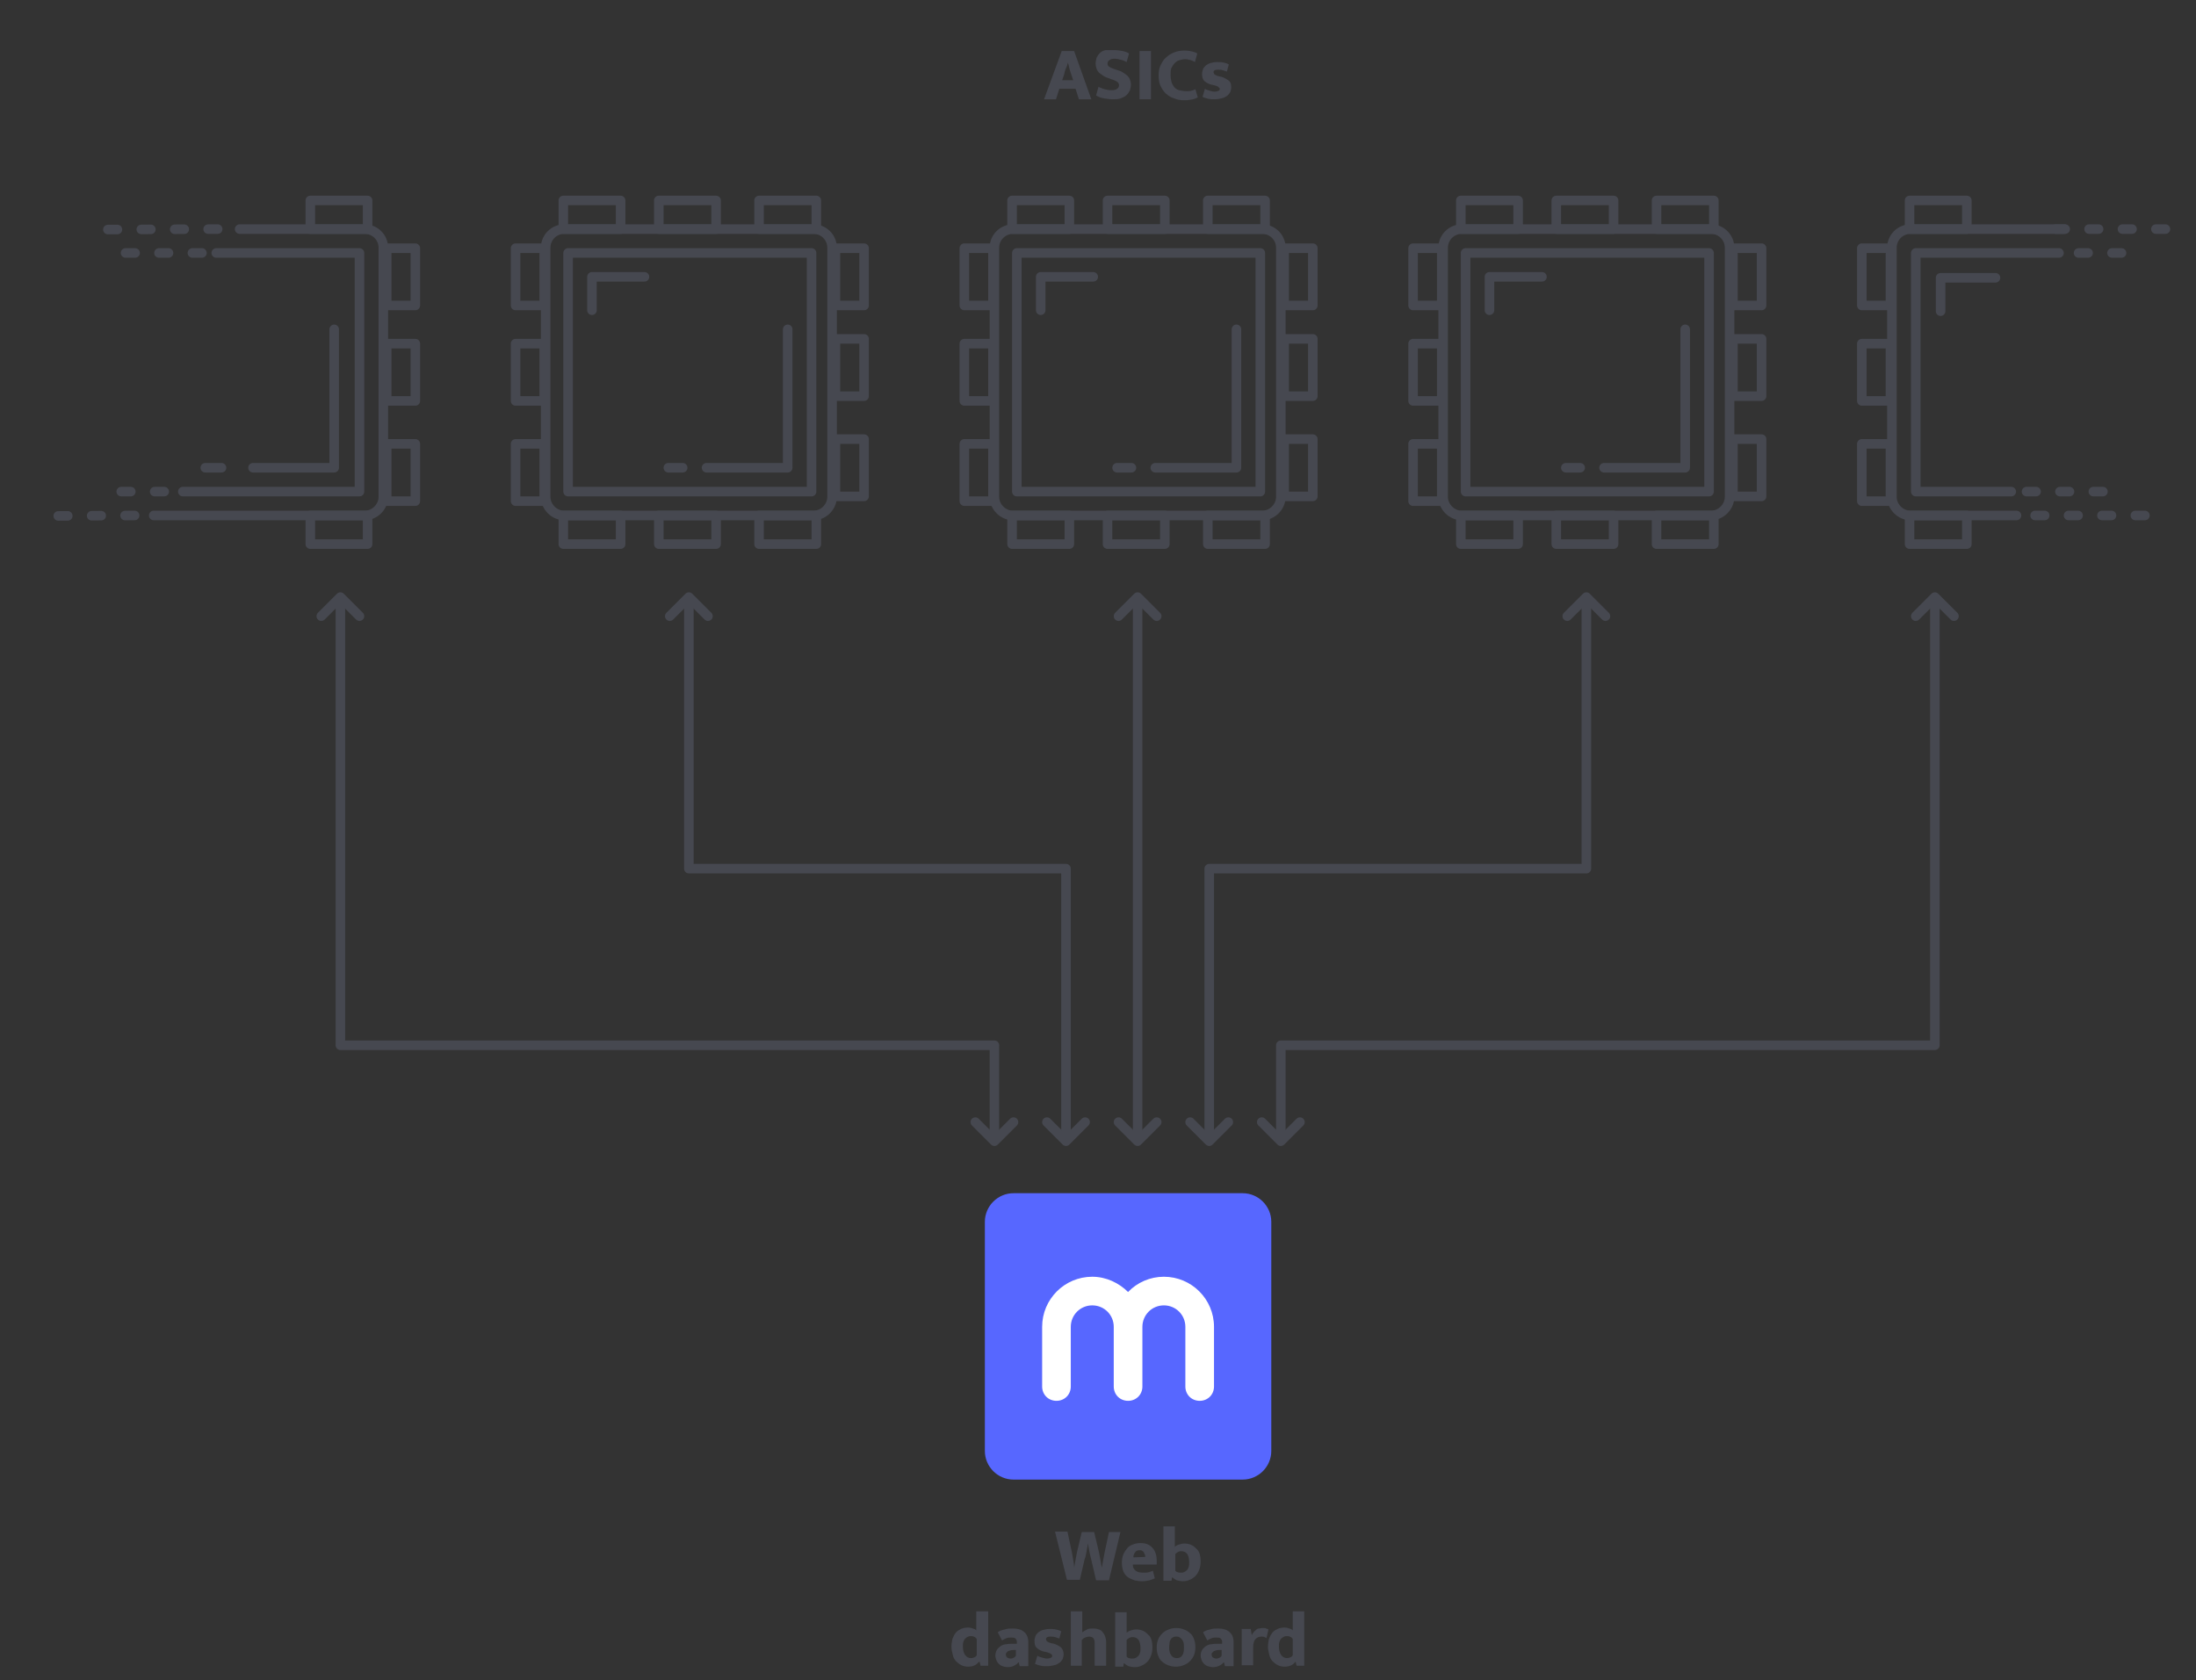 <?xml version="1.0" encoding="utf-8"?>
<!-- Generator: Adobe Illustrator 22.1.0, SVG Export Plug-In . SVG Version: 6.00 Build 0)  -->
<svg version="1.1" id="Layer_1" xmlns="http://www.w3.org/2000/svg" xmlns:xlink="http://www.w3.org/1999/xlink" x="0px" y="0px"
	 width="460px" height="352px" viewBox="0 0 460 352" style="enable-background:new 0 0 460 352;" xml:space="preserve">
<rect x="0" y="0" width="460" height="352" fill="#333333" stroke="none"/>
<style type="text/css">
	.st0{fill:none;stroke:#464850;stroke-width:2;stroke-linecap:round;stroke-linejoin:round;stroke-miterlimit:10;}
	
		.st1{fill:none;stroke:#464850;stroke-width:2;stroke-linecap:round;stroke-linejoin:round;stroke-miterlimit:10;stroke-dasharray:2,5;}
	.st2{enable-background:new    ;}
	.st3{fill:#464850;}
	.st4{fill:#5767FF;}
	.st5{fill:#FFFFFF;}
</style>
<g>
	<rect x="400" y="108" class="st0" width="12" height="6"/>
	<rect x="400" y="42" class="st0" width="12" height="6"/>
	<rect x="390" y="93" class="st0" width="6" height="12"/>
	<rect x="390" y="72" class="st0" width="6" height="12"/>
	<rect x="390" y="52" class="st0" width="6" height="12"/>
	<path class="st0" d="M422.4,108h-22.2c-2.1,0-3.9-1.8-3.9-3.9V51.9c0-2.2,1.8-3.9,3.9-3.9h32.2"/>
	<polyline class="st0" points="421.3,103 401.3,103 401.3,53 431.3,53 	"/>
	<path class="st0" d="M429.6,97.8"/>
	<polyline class="st0" points="418,58.2 406.5,58.2 406.5,65.2 	"/>
	<line class="st1" x1="426.3" y1="108" x2="451" y2="108"/>
	<line class="st1" x1="430.6" y1="48" x2="455.3" y2="48"/>
	<line class="st1" x1="424.5" y1="103" x2="442.2" y2="103"/>
	<line class="st1" x1="435.4" y1="53" x2="448.1" y2="53"/>
</g>
<g>
	<rect x="65" y="108" class="st0" width="12" height="6"/>
	<rect x="65" y="42" class="st0" width="12" height="6"/>
	<rect x="81" y="93" class="st0" width="6" height="12"/>
	<rect x="81" y="72" class="st0" width="6" height="12"/>
	<rect x="81" y="52" class="st0" width="6" height="12"/>
	<path class="st0" d="M50.2,48h26.2c2.1,0,3.9,1.7,3.9,3.9v52.2c0,2.1-1.8,3.9-3.9,3.9H32.2"/>
	<polyline class="st0" points="45.3,53 75.3,53 75.3,103 38.3,103 	"/>
	<polyline class="st0" points="70,69 70,98 53,98 	"/>
	<line class="st0" x1="46.4" y1="98" x2="43" y2="98"/>
	<line class="st1" x1="45.6" y1="48" x2="21.5" y2="48.1"/>
	<line class="st1" x1="28.2" y1="108" x2="11.5" y2="108.1"/>
	<line class="st1" x1="42.3" y1="53" x2="24.6" y2="53"/>
	<line class="st1" x1="34.4" y1="103" x2="21.8" y2="103"/>
</g>
<g class="st2">
	<path class="st3" d="M222.4,10.7h2.6l3.6,10.1H226l-0.7-2.2h-3.4l-0.7,2.2h-2.5L222.4,10.7z M222.5,16.8h2.3l-0.4-1.2
		c-0.1-0.4-0.3-0.8-0.4-1.3c-0.1-0.4-0.2-0.9-0.3-1.2h0c-0.1,0.4-0.2,0.8-0.4,1.2s-0.3,0.9-0.4,1.3L222.5,16.8z"/>
	<path class="st3" d="M233.4,10.5c0.7,0,1.3,0.1,1.8,0.2c0.5,0.1,1,0.3,1.3,0.5L236,13c-0.4-0.2-0.8-0.4-1.3-0.5
		c-0.4-0.1-0.8-0.2-1.2-0.2c-0.5,0-0.9,0.1-1.1,0.3c-0.3,0.2-0.4,0.4-0.4,0.7c0,0.3,0.1,0.6,0.4,0.7c0.2,0.2,0.6,0.3,1.1,0.5
		l0.9,0.3c0.4,0.1,0.7,0.3,1,0.5c0.3,0.2,0.6,0.4,0.8,0.6c0.2,0.2,0.4,0.5,0.5,0.8s0.2,0.6,0.2,1c0,0.4-0.1,0.8-0.2,1.2
		c-0.2,0.4-0.4,0.7-0.7,1c-0.3,0.3-0.7,0.5-1.2,0.7c-0.5,0.2-1.1,0.2-1.8,0.2c-0.6,0-1.2-0.1-1.8-0.2c-0.6-0.1-1.1-0.3-1.6-0.6
		l0.5-1.8c0.5,0.2,0.9,0.4,1.3,0.5c0.4,0.1,0.9,0.2,1.4,0.2c0.6,0,1-0.1,1.2-0.3c0.3-0.2,0.4-0.4,0.4-0.8c0-0.1,0-0.2-0.1-0.3
		c0-0.1-0.1-0.2-0.2-0.3c-0.1-0.1-0.3-0.2-0.5-0.3s-0.5-0.2-0.8-0.3l-0.8-0.3c-0.4-0.1-0.7-0.3-1-0.5c-0.3-0.2-0.6-0.4-0.8-0.6
		c-0.2-0.2-0.4-0.5-0.5-0.8c-0.1-0.3-0.2-0.7-0.2-1.1c0-0.4,0.1-0.8,0.2-1.2c0.2-0.4,0.4-0.7,0.7-1c0.3-0.3,0.7-0.5,1.2-0.6
		C232.2,10.5,232.7,10.5,233.4,10.5z"/>
	<path class="st3" d="M241.1,10.7v10.1h-2.4V10.7H241.1z"/>
	<path class="st3" d="M248.4,19.1c0.5,0,0.9,0,1.2-0.1c0.3-0.1,0.6-0.2,0.8-0.3l0.5,1.7c-0.2,0.1-0.6,0.3-1,0.4
		c-0.5,0.1-1.1,0.2-1.8,0.2c-0.8,0-1.5-0.1-2.2-0.4c-0.7-0.2-1.2-0.6-1.7-1c-0.5-0.5-0.8-1-1.1-1.6c-0.3-0.6-0.4-1.4-0.4-2.2
		c0-0.8,0.1-1.5,0.4-2.1c0.3-0.6,0.6-1.2,1.1-1.6c0.5-0.5,1-0.8,1.7-1.1c0.7-0.3,1.4-0.4,2.2-0.4c0.7,0,1.3,0.1,1.7,0.2
		c0.4,0.1,0.8,0.3,1,0.4l-0.5,1.8c-0.2-0.1-0.5-0.3-0.9-0.4s-0.7-0.2-1.1-0.2c-0.4,0-0.8,0.1-1.2,0.2c-0.4,0.1-0.7,0.3-1,0.6
		c-0.3,0.3-0.5,0.6-0.7,1c-0.2,0.4-0.2,0.9-0.2,1.5c0,0.6,0.1,1.1,0.2,1.5s0.4,0.8,0.6,1.1c0.3,0.3,0.6,0.5,1,0.6
		C247.6,19,248,19.1,248.4,19.1z"/>
	<path class="st3" d="M257,15c-0.3-0.1-0.6-0.2-0.9-0.3c-0.3-0.1-0.6-0.1-0.9-0.1c-0.3,0-0.5,0-0.7,0.1c-0.2,0.1-0.3,0.2-0.3,0.4
		c0,0.2,0.1,0.3,0.2,0.5c0.2,0.1,0.5,0.3,1,0.4l0.5,0.1c0.6,0.2,1.1,0.5,1.5,0.8s0.5,0.8,0.5,1.4c0,0.4-0.1,0.7-0.2,1
		c-0.2,0.3-0.4,0.6-0.7,0.8c-0.3,0.2-0.6,0.4-1.1,0.5c-0.4,0.1-0.9,0.2-1.4,0.2c-0.5,0-1,0-1.4-0.1c-0.4-0.1-0.8-0.2-1.2-0.4
		l0.5-1.7c0.3,0.2,0.6,0.3,1,0.4c0.3,0.1,0.7,0.2,1,0.2c0.4,0,0.7-0.1,0.9-0.2c0.2-0.1,0.2-0.3,0.2-0.4c0-0.1,0-0.2-0.1-0.2
		s-0.1-0.1-0.2-0.2c-0.1-0.1-0.2-0.1-0.4-0.2c-0.2-0.1-0.4-0.1-0.7-0.2l-0.5-0.1c-0.6-0.2-1.1-0.5-1.4-0.8c-0.3-0.4-0.4-0.8-0.4-1.4
		c0-0.4,0.1-0.7,0.2-1c0.1-0.3,0.3-0.5,0.6-0.8c0.3-0.2,0.6-0.4,1-0.5c0.4-0.1,0.8-0.2,1.3-0.2s0.9,0,1.4,0.1
		c0.4,0.1,0.8,0.2,1.1,0.4L257,15z"/>
</g>
<polyline class="st0" points="71.3,127 71.3,219 208.3,219 208.3,237 "/>
<g>
	<g>
		<path class="st3" d="M223.6,320.9l0.9,4.2c0.1,0.6,0.2,1.1,0.3,1.7c0.1,0.5,0.2,1.1,0.2,1.7h0c0.1-0.6,0.2-1.2,0.3-1.7
			s0.2-1.1,0.3-1.6l1-4.2h2.6l1,4.2c0.1,0.5,0.2,1.1,0.3,1.6c0.1,0.5,0.2,1.1,0.3,1.7h0c0.1-0.6,0.2-1.2,0.3-1.7s0.2-1.1,0.3-1.6
			l0.9-4.2h2.4l-2.4,10.1h-2.7l-1-4.3c-0.1-0.5-0.3-1.1-0.4-1.7c-0.1-0.6-0.2-1.1-0.3-1.7h0c-0.1,0.6-0.2,1.1-0.3,1.7
			s-0.2,1.1-0.4,1.6l-1,4.3h-2.7l-2.5-10.1H223.6z"/>
		<path class="st3" d="M242.3,327.8h-5v0.1c0,0.5,0.2,0.9,0.6,1.2s0.9,0.4,1.6,0.4c0.4,0,0.8,0,1.2-0.1c0.3-0.1,0.6-0.2,0.8-0.3
			l0.4,1.6c-0.3,0.1-0.7,0.3-1.1,0.4c-0.4,0.1-1,0.2-1.6,0.2c-0.6,0-1.1-0.1-1.6-0.2c-0.5-0.2-1-0.4-1.4-0.7
			c-0.4-0.3-0.7-0.7-0.9-1.2c-0.2-0.5-0.3-1.1-0.3-1.8c0-0.6,0.1-1.2,0.3-1.7s0.5-0.9,0.8-1.3c0.3-0.4,0.7-0.6,1.2-0.8
			s1-0.3,1.6-0.3c1.1,0,1.9,0.3,2.5,1c0.6,0.6,0.9,1.6,0.9,2.7V327.8z M239.9,326.2c0-0.2,0-0.4-0.1-0.5s-0.1-0.3-0.2-0.5
			c-0.1-0.1-0.2-0.2-0.4-0.3c-0.1-0.1-0.3-0.1-0.5-0.1c-0.4,0-0.7,0.1-0.9,0.4s-0.4,0.6-0.4,1.1L239.9,326.2z"/>
		<path class="st3" d="M251.5,327.2c0,0.6-0.1,1.2-0.3,1.7c-0.2,0.5-0.4,0.9-0.8,1.3c-0.3,0.3-0.7,0.6-1.2,0.8
			c-0.4,0.2-0.9,0.3-1.4,0.3c-0.5,0-0.9-0.1-1.3-0.2c-0.4-0.2-0.7-0.4-0.9-0.6h-0.1l-0.1,0.7h-1.7v-11.4h2.4v4.3
			c0.2-0.2,0.5-0.4,0.9-0.5c0.3-0.1,0.7-0.2,1.1-0.2c1.1,0,1.9,0.4,2.5,1.1C251.2,324.9,251.5,325.9,251.5,327.2z M249.1,327.3
			c0-0.8-0.2-1.4-0.4-1.7c-0.3-0.4-0.7-0.6-1.3-0.6c-0.3,0-0.5,0.1-0.7,0.2c-0.2,0.1-0.4,0.3-0.5,0.4v3.5c0.1,0.1,0.3,0.3,0.5,0.3
			c0.2,0.1,0.4,0.1,0.6,0.1c0.2,0,0.5,0,0.7-0.1c0.2-0.1,0.4-0.2,0.6-0.4s0.3-0.4,0.4-0.7S249.1,327.6,249.1,327.3z"/>
		<path class="st3" d="M204.6,337.6h2.4V349h-1.6l-0.2-0.8H205c-0.1,0.2-0.4,0.5-0.8,0.7c-0.4,0.2-0.9,0.3-1.4,0.3
			c-0.5,0-1-0.1-1.4-0.3c-0.4-0.2-0.8-0.5-1.1-0.8c-0.3-0.3-0.6-0.8-0.7-1.3s-0.3-1.1-0.3-1.7c0-0.6,0.1-1.2,0.2-1.7
			c0.2-0.5,0.4-0.9,0.7-1.3s0.7-0.6,1.1-0.8c0.4-0.2,1-0.3,1.5-0.3c0.4,0,0.7,0.1,1,0.2c0.3,0.1,0.6,0.2,0.7,0.4V337.6z
			 M204.6,343.4c-0.1-0.1-0.2-0.3-0.4-0.4c-0.2-0.1-0.4-0.2-0.7-0.2s-0.5,0-0.7,0.1c-0.2,0.1-0.4,0.2-0.6,0.4
			c-0.2,0.2-0.3,0.4-0.4,0.7c-0.1,0.3-0.1,0.6-0.1,1c0,0.8,0.2,1.4,0.5,1.8c0.3,0.4,0.7,0.6,1.2,0.6c0.3,0,0.6-0.1,0.8-0.2
			s0.4-0.3,0.4-0.5V343.4z"/>
		<path class="st3" d="M209,342c0.4-0.3,0.9-0.5,1.5-0.6c0.5-0.2,1.1-0.2,1.7-0.2c0.9,0,1.7,0.2,2.3,0.7c0.6,0.5,0.9,1.2,0.9,2.2v5
			h-1.8l-0.2-0.8h-0.1c-0.2,0.3-0.5,0.5-0.9,0.7s-0.8,0.3-1.3,0.3c-0.4,0-0.8-0.1-1.1-0.2c-0.3-0.1-0.6-0.3-0.8-0.5
			c-0.2-0.2-0.4-0.5-0.5-0.8c-0.1-0.3-0.2-0.6-0.2-0.9c0-0.4,0.1-0.8,0.3-1.2c0.2-0.3,0.5-0.6,0.8-0.8c0.3-0.2,0.7-0.4,1.2-0.4
			c0.5-0.1,0.9-0.1,1.4-0.1h0.8v-0.4c0-0.3-0.1-0.5-0.3-0.7c-0.2-0.2-0.5-0.2-0.9-0.2c-0.3,0-0.6,0-0.9,0.1c-0.3,0.1-0.7,0.3-1,0.5
			L209,342z M212.9,345.7l-0.5,0c-0.3,0-0.5,0-0.8,0.1c-0.2,0.1-0.4,0.1-0.5,0.2s-0.2,0.2-0.3,0.3c-0.1,0.1-0.1,0.2-0.1,0.3
			c0,0.3,0.1,0.6,0.3,0.7c0.2,0.1,0.4,0.2,0.7,0.2s0.5-0.1,0.7-0.2s0.4-0.3,0.4-0.5V345.7z"/>
		<path class="st3" d="M221.9,343.3c-0.3-0.1-0.6-0.2-0.9-0.3s-0.6-0.1-0.9-0.1c-0.3,0-0.5,0-0.7,0.1c-0.2,0.1-0.3,0.2-0.3,0.4
			c0,0.2,0.1,0.3,0.2,0.5c0.2,0.1,0.5,0.3,1,0.4l0.5,0.1c0.6,0.2,1.1,0.5,1.5,0.8c0.3,0.4,0.5,0.8,0.5,1.4c0,0.4-0.1,0.7-0.2,1
			c-0.2,0.3-0.4,0.6-0.7,0.8c-0.3,0.2-0.6,0.4-1.1,0.5c-0.4,0.1-0.9,0.2-1.4,0.2c-0.5,0-1,0-1.4-0.1c-0.4-0.1-0.8-0.2-1.2-0.4
			l0.5-1.7c0.3,0.2,0.6,0.3,1,0.4s0.7,0.2,1,0.2c0.4,0,0.7-0.1,0.9-0.2c0.2-0.1,0.2-0.3,0.2-0.4c0-0.1,0-0.2-0.1-0.2
			c0-0.1-0.1-0.1-0.2-0.2c-0.1-0.1-0.2-0.1-0.4-0.2c-0.2-0.1-0.4-0.1-0.7-0.2l-0.5-0.1c-0.6-0.2-1.1-0.5-1.4-0.8s-0.4-0.8-0.4-1.4
			c0-0.4,0.1-0.7,0.2-1c0.1-0.3,0.3-0.5,0.6-0.8c0.3-0.2,0.6-0.4,1-0.5c0.4-0.1,0.8-0.2,1.3-0.2s0.9,0,1.4,0.1
			c0.4,0.1,0.8,0.2,1.1,0.4L221.9,343.3z"/>
		<path class="st3" d="M226.7,349h-2.4v-11.4h2.4v4.4c0.3-0.2,0.6-0.4,1-0.6s0.8-0.2,1.3-0.2c0.5,0,0.9,0.1,1.2,0.2
			c0.3,0.1,0.6,0.3,0.8,0.6c0.2,0.3,0.4,0.5,0.5,0.9c0.1,0.3,0.2,0.7,0.2,1.1v5h-2.4v-4.7c0-0.5-0.1-0.9-0.3-1.1
			c-0.2-0.2-0.5-0.3-0.9-0.3c-0.3,0-0.5,0.1-0.8,0.2s-0.5,0.3-0.7,0.5V349z"/>
		<path class="st3" d="M241.4,345.2c0,0.6-0.1,1.2-0.3,1.7c-0.2,0.5-0.4,0.9-0.8,1.3c-0.3,0.3-0.7,0.6-1.2,0.8
			c-0.4,0.2-0.9,0.3-1.4,0.3c-0.5,0-0.9-0.1-1.3-0.2c-0.4-0.2-0.7-0.4-0.9-0.6h-0.1l-0.1,0.7h-1.7v-11.4h2.4v4.3
			c0.2-0.2,0.5-0.4,0.9-0.5c0.3-0.1,0.7-0.2,1.1-0.2c1.1,0,1.9,0.4,2.5,1.1C241.1,342.9,241.4,343.9,241.4,345.2z M238.9,345.3
			c0-0.8-0.2-1.4-0.4-1.7c-0.3-0.4-0.7-0.6-1.3-0.6c-0.3,0-0.5,0.1-0.7,0.2c-0.2,0.1-0.4,0.3-0.5,0.4v3.5c0.1,0.1,0.3,0.3,0.5,0.3
			c0.2,0.1,0.4,0.1,0.6,0.1c0.2,0,0.5,0,0.7-0.1c0.2-0.1,0.4-0.2,0.6-0.4s0.3-0.4,0.4-0.7S238.9,345.6,238.9,345.3z"/>
		<path class="st3" d="M250.4,345.1c0,0.6-0.1,1.2-0.3,1.7c-0.2,0.5-0.5,0.9-0.9,1.3c-0.4,0.4-0.8,0.6-1.3,0.8
			c-0.5,0.2-1,0.3-1.6,0.3s-1.1-0.1-1.6-0.3s-0.9-0.4-1.3-0.8c-0.4-0.3-0.6-0.7-0.8-1.2c-0.2-0.5-0.3-1-0.3-1.7
			c0-0.7,0.1-1.2,0.3-1.7c0.2-0.5,0.5-0.9,0.9-1.3c0.4-0.4,0.8-0.6,1.3-0.8c0.5-0.2,1-0.3,1.6-0.3s1.1,0.1,1.6,0.3
			c0.5,0.2,0.9,0.4,1.3,0.8c0.4,0.3,0.6,0.7,0.8,1.2C250.3,343.9,250.4,344.5,250.4,345.1z M248,345.2c0-0.4,0-0.8-0.1-1.1
			c-0.1-0.3-0.2-0.5-0.4-0.7s-0.3-0.3-0.5-0.4c-0.2-0.1-0.4-0.1-0.6-0.1c-0.2,0-0.4,0-0.6,0.1c-0.2,0.1-0.4,0.2-0.5,0.4
			c-0.1,0.2-0.3,0.4-0.3,0.7s-0.1,0.7-0.1,1.1c0,0.8,0.2,1.3,0.5,1.7c0.3,0.4,0.7,0.5,1.1,0.5c0.2,0,0.4,0,0.6-0.1s0.4-0.2,0.5-0.4
			c0.1-0.2,0.3-0.4,0.3-0.7C248,346,248,345.6,248,345.2z"/>
		<path class="st3" d="M252,342c0.4-0.3,0.9-0.5,1.5-0.6c0.5-0.2,1.1-0.2,1.7-0.2c0.9,0,1.7,0.2,2.3,0.7c0.6,0.5,0.9,1.2,0.9,2.2v5
			h-1.8l-0.2-0.8h-0.1c-0.2,0.3-0.5,0.5-0.9,0.7s-0.8,0.3-1.3,0.3c-0.4,0-0.8-0.1-1.1-0.2c-0.3-0.1-0.6-0.3-0.8-0.5
			c-0.2-0.2-0.4-0.5-0.5-0.8c-0.1-0.3-0.2-0.6-0.2-0.9c0-0.4,0.1-0.8,0.3-1.2c0.2-0.3,0.5-0.6,0.8-0.8c0.3-0.2,0.7-0.4,1.2-0.4
			c0.5-0.1,0.9-0.1,1.4-0.1h0.8v-0.4c0-0.3-0.1-0.5-0.3-0.7c-0.2-0.2-0.5-0.2-0.9-0.2c-0.3,0-0.6,0-0.9,0.1c-0.3,0.1-0.7,0.3-1,0.5
			L252,342z M256,345.7l-0.5,0c-0.3,0-0.5,0-0.8,0.1c-0.2,0.1-0.4,0.1-0.5,0.2s-0.2,0.2-0.3,0.3c-0.1,0.1-0.1,0.2-0.1,0.3
			c0,0.3,0.1,0.6,0.3,0.7c0.2,0.1,0.4,0.2,0.7,0.2s0.5-0.1,0.7-0.2s0.4-0.3,0.4-0.5V345.7z"/>
		<path class="st3" d="M260.1,349v-7.7h1.9l0.2,1.3c0.1-0.2,0.2-0.4,0.4-0.6c0.1-0.2,0.3-0.3,0.5-0.5s0.4-0.3,0.7-0.3
			c0.3-0.1,0.5-0.1,0.8-0.1c0.2,0,0.5,0,0.6,0.1c0.2,0.1,0.4,0.1,0.5,0.2l-0.4,1.8c-0.1-0.1-0.3-0.1-0.4-0.2
			c-0.2-0.1-0.4-0.1-0.7-0.1c-0.5,0-0.9,0.2-1.2,0.5s-0.5,0.9-0.5,1.7v3.8H260.1z"/>
		<path class="st3" d="M270.8,337.6h2.4V349h-1.6l-0.2-0.8h-0.1c-0.1,0.2-0.4,0.5-0.8,0.7c-0.4,0.2-0.9,0.3-1.4,0.3
			c-0.5,0-1-0.1-1.4-0.3c-0.4-0.2-0.8-0.5-1.1-0.8c-0.3-0.3-0.6-0.8-0.7-1.3s-0.3-1.1-0.3-1.7c0-0.6,0.1-1.2,0.2-1.7
			c0.2-0.5,0.4-0.9,0.7-1.3s0.7-0.6,1.1-0.8c0.4-0.2,1-0.3,1.5-0.3c0.4,0,0.7,0.1,1,0.2c0.3,0.1,0.6,0.2,0.7,0.4V337.6z
			 M270.8,343.4c-0.1-0.1-0.2-0.3-0.4-0.4c-0.2-0.1-0.4-0.2-0.7-0.2s-0.5,0-0.7,0.1c-0.2,0.1-0.4,0.2-0.6,0.4
			c-0.2,0.2-0.3,0.4-0.4,0.7c-0.1,0.3-0.1,0.6-0.1,1c0,0.8,0.2,1.4,0.5,1.8c0.3,0.4,0.7,0.6,1.2,0.6c0.3,0,0.6-0.1,0.8-0.2
			s0.4-0.3,0.4-0.5V343.4z"/>
	</g>
</g>
<polyline class="st0" points="75.3,129.1 71.3,125.1 67.3,129.1 "/>
<polyline class="st0" points="204.3,235.1 208.3,239.1 212.3,235.1 "/>
<g>
	<path class="st4" d="M260.3,310h-48c-3.3,0-6-2.7-6-6v-48c0-3.3,2.7-6,6-6h48c3.3,0,6,2.7,6,6v48C266.3,307.3,263.6,310,260.3,310z
		"/>
	<path class="st5" d="M243.8,267.5c-2.9,0-5.6,1.2-7.5,3.2c-1.9-1.9-4.6-3.2-7.5-3.2c-5.8,0-10.5,4.7-10.5,10.5v12.5
		c0,1.7,1.3,3,3,3s3-1.3,3-3V278c0-2.5,2-4.5,4.5-4.5s4.5,2,4.5,4.5v12.5c0,1.7,1.3,3,3,3s3-1.3,3-3V278c0-2.5,2-4.5,4.5-4.5
		s4.5,2,4.5,4.5v12.5c0,1.7,1.3,3,3,3s3-1.3,3-3V278C254.3,272.2,249.6,267.5,243.8,267.5z"/>
</g>
<polyline class="st0" points="405.3,127 405.3,219 268.3,219 268.3,237 "/>
<polyline class="st0" points="409.3,129.1 405.3,125.1 401.3,129.1 "/>
<polyline class="st0" points="264.3,235.1 268.3,239.1 272.3,235.1 "/>
<polyline class="st0" points="144.3,127 144.3,182 223.3,182 223.3,237 "/>
<polyline class="st0" points="148.3,129.1 144.3,125.1 140.3,129.1 "/>
<polyline class="st0" points="219.3,235.1 223.3,239.1 227.3,235.1 "/>
<polyline class="st0" points="332.3,127 332.3,182 253.3,182 253.3,237 "/>
<polyline class="st0" points="336.3,129.1 332.3,125.1 328.3,129.1 "/>
<polyline class="st0" points="249.3,235.1 253.3,239.1 257.3,235.1 "/>
<line class="st0" x1="238.3" y1="127" x2="238.3" y2="237"/>
<polyline class="st0" points="242.3,129.1 238.3,125.1 234.3,129.1 "/>
<polyline class="st0" points="234.3,235.1 238.3,239.1 242.3,235.1 "/>
<g>
	<rect x="159" y="108" class="st0" width="12" height="6"/>
	<rect x="138" y="108" class="st0" width="12" height="6"/>
	<rect x="118" y="108" class="st0" width="12" height="6"/>
	<rect x="159" y="42" class="st0" width="12" height="6"/>
	<rect x="138" y="42" class="st0" width="12" height="6"/>
	<rect x="118" y="42" class="st0" width="12" height="6"/>
	<rect x="108" y="93" class="st0" width="6" height="12"/>
	<rect x="108" y="72" class="st0" width="6" height="12"/>
	<rect x="108" y="52" class="st0" width="6" height="12"/>
	<rect x="175" y="92" class="st0" width="6" height="12"/>
	<rect x="175" y="71" class="st0" width="6" height="12"/>
	<rect x="175" y="52" class="st0" width="6" height="12"/>
	<path class="st0" d="M118.2,48h52.2c2.1,0,3.9,1.7,3.9,3.9v52.2c0,2.1-1.8,3.9-3.9,3.9h-52.2c-2.1,0-3.9-1.8-3.9-3.9V51.9
		C114.3,49.7,116.1,48,118.2,48z"/>
	<rect x="119" y="53" class="st0" width="51" height="50"/>
	<polyline class="st0" points="165,69 165,98 148,98 	"/>
	<line class="st0" x1="143" y1="98" x2="140" y2="98"/>
	<polyline class="st0" points="135,58 124,58 124,65 	"/>
</g>
<g>
	<rect x="253" y="108" class="st0" width="12" height="6"/>
	<rect x="232" y="108" class="st0" width="12" height="6"/>
	<rect x="212" y="108" class="st0" width="12" height="6"/>
	<rect x="253" y="42" class="st0" width="12" height="6"/>
	<rect x="232" y="42" class="st0" width="12" height="6"/>
	<rect x="212" y="42" class="st0" width="12" height="6"/>
	<rect x="202" y="93" class="st0" width="6" height="12"/>
	<rect x="202" y="72" class="st0" width="6" height="12"/>
	<rect x="202" y="52" class="st0" width="6" height="12"/>
	<rect x="269" y="92" class="st0" width="6" height="12"/>
	<rect x="269" y="71" class="st0" width="6" height="12"/>
	<rect x="269" y="52" class="st0" width="6" height="12"/>
	<path class="st0" d="M212.2,48h52.2c2.1,0,3.9,1.7,3.9,3.9v52.2c0,2.1-1.8,3.9-3.9,3.9h-52.2c-2.1,0-3.9-1.8-3.9-3.9V51.9
		C208.3,49.7,210.1,48,212.2,48z"/>
	<rect x="213" y="53" class="st0" width="51" height="50"/>
	<polyline class="st0" points="259,69 259,98 242,98 	"/>
	<line class="st0" x1="237" y1="98" x2="234" y2="98"/>
	<polyline class="st0" points="229,58 218,58 218,65 	"/>
</g>
<g>
	<rect x="347" y="108" class="st0" width="12" height="6"/>
	<rect x="326" y="108" class="st0" width="12" height="6"/>
	<rect x="306" y="108" class="st0" width="12" height="6"/>
	<rect x="347" y="42" class="st0" width="12" height="6"/>
	<rect x="326" y="42" class="st0" width="12" height="6"/>
	<rect x="306" y="42" class="st0" width="12" height="6"/>
	<rect x="296" y="93" class="st0" width="6" height="12"/>
	<rect x="296" y="72" class="st0" width="6" height="12"/>
	<rect x="296" y="52" class="st0" width="6" height="12"/>
	<rect x="363" y="92" class="st0" width="6" height="12"/>
	<rect x="363" y="71" class="st0" width="6" height="12"/>
	<rect x="363" y="52" class="st0" width="6" height="12"/>
	<path class="st0" d="M306.2,48h52.2c2.1,0,3.9,1.7,3.9,3.9v52.2c0,2.1-1.8,3.9-3.9,3.9h-52.2c-2.1,0-3.9-1.8-3.9-3.9V51.9
		C302.3,49.7,304.1,48,306.2,48z"/>
	<rect x="307" y="53" class="st0" width="51" height="50"/>
	<polyline class="st0" points="353,69 353,98 336,98 	"/>
	<line class="st0" x1="331" y1="98" x2="328" y2="98"/>
	<polyline class="st0" points="323,58 312,58 312,65 	"/>
</g>
</svg>
